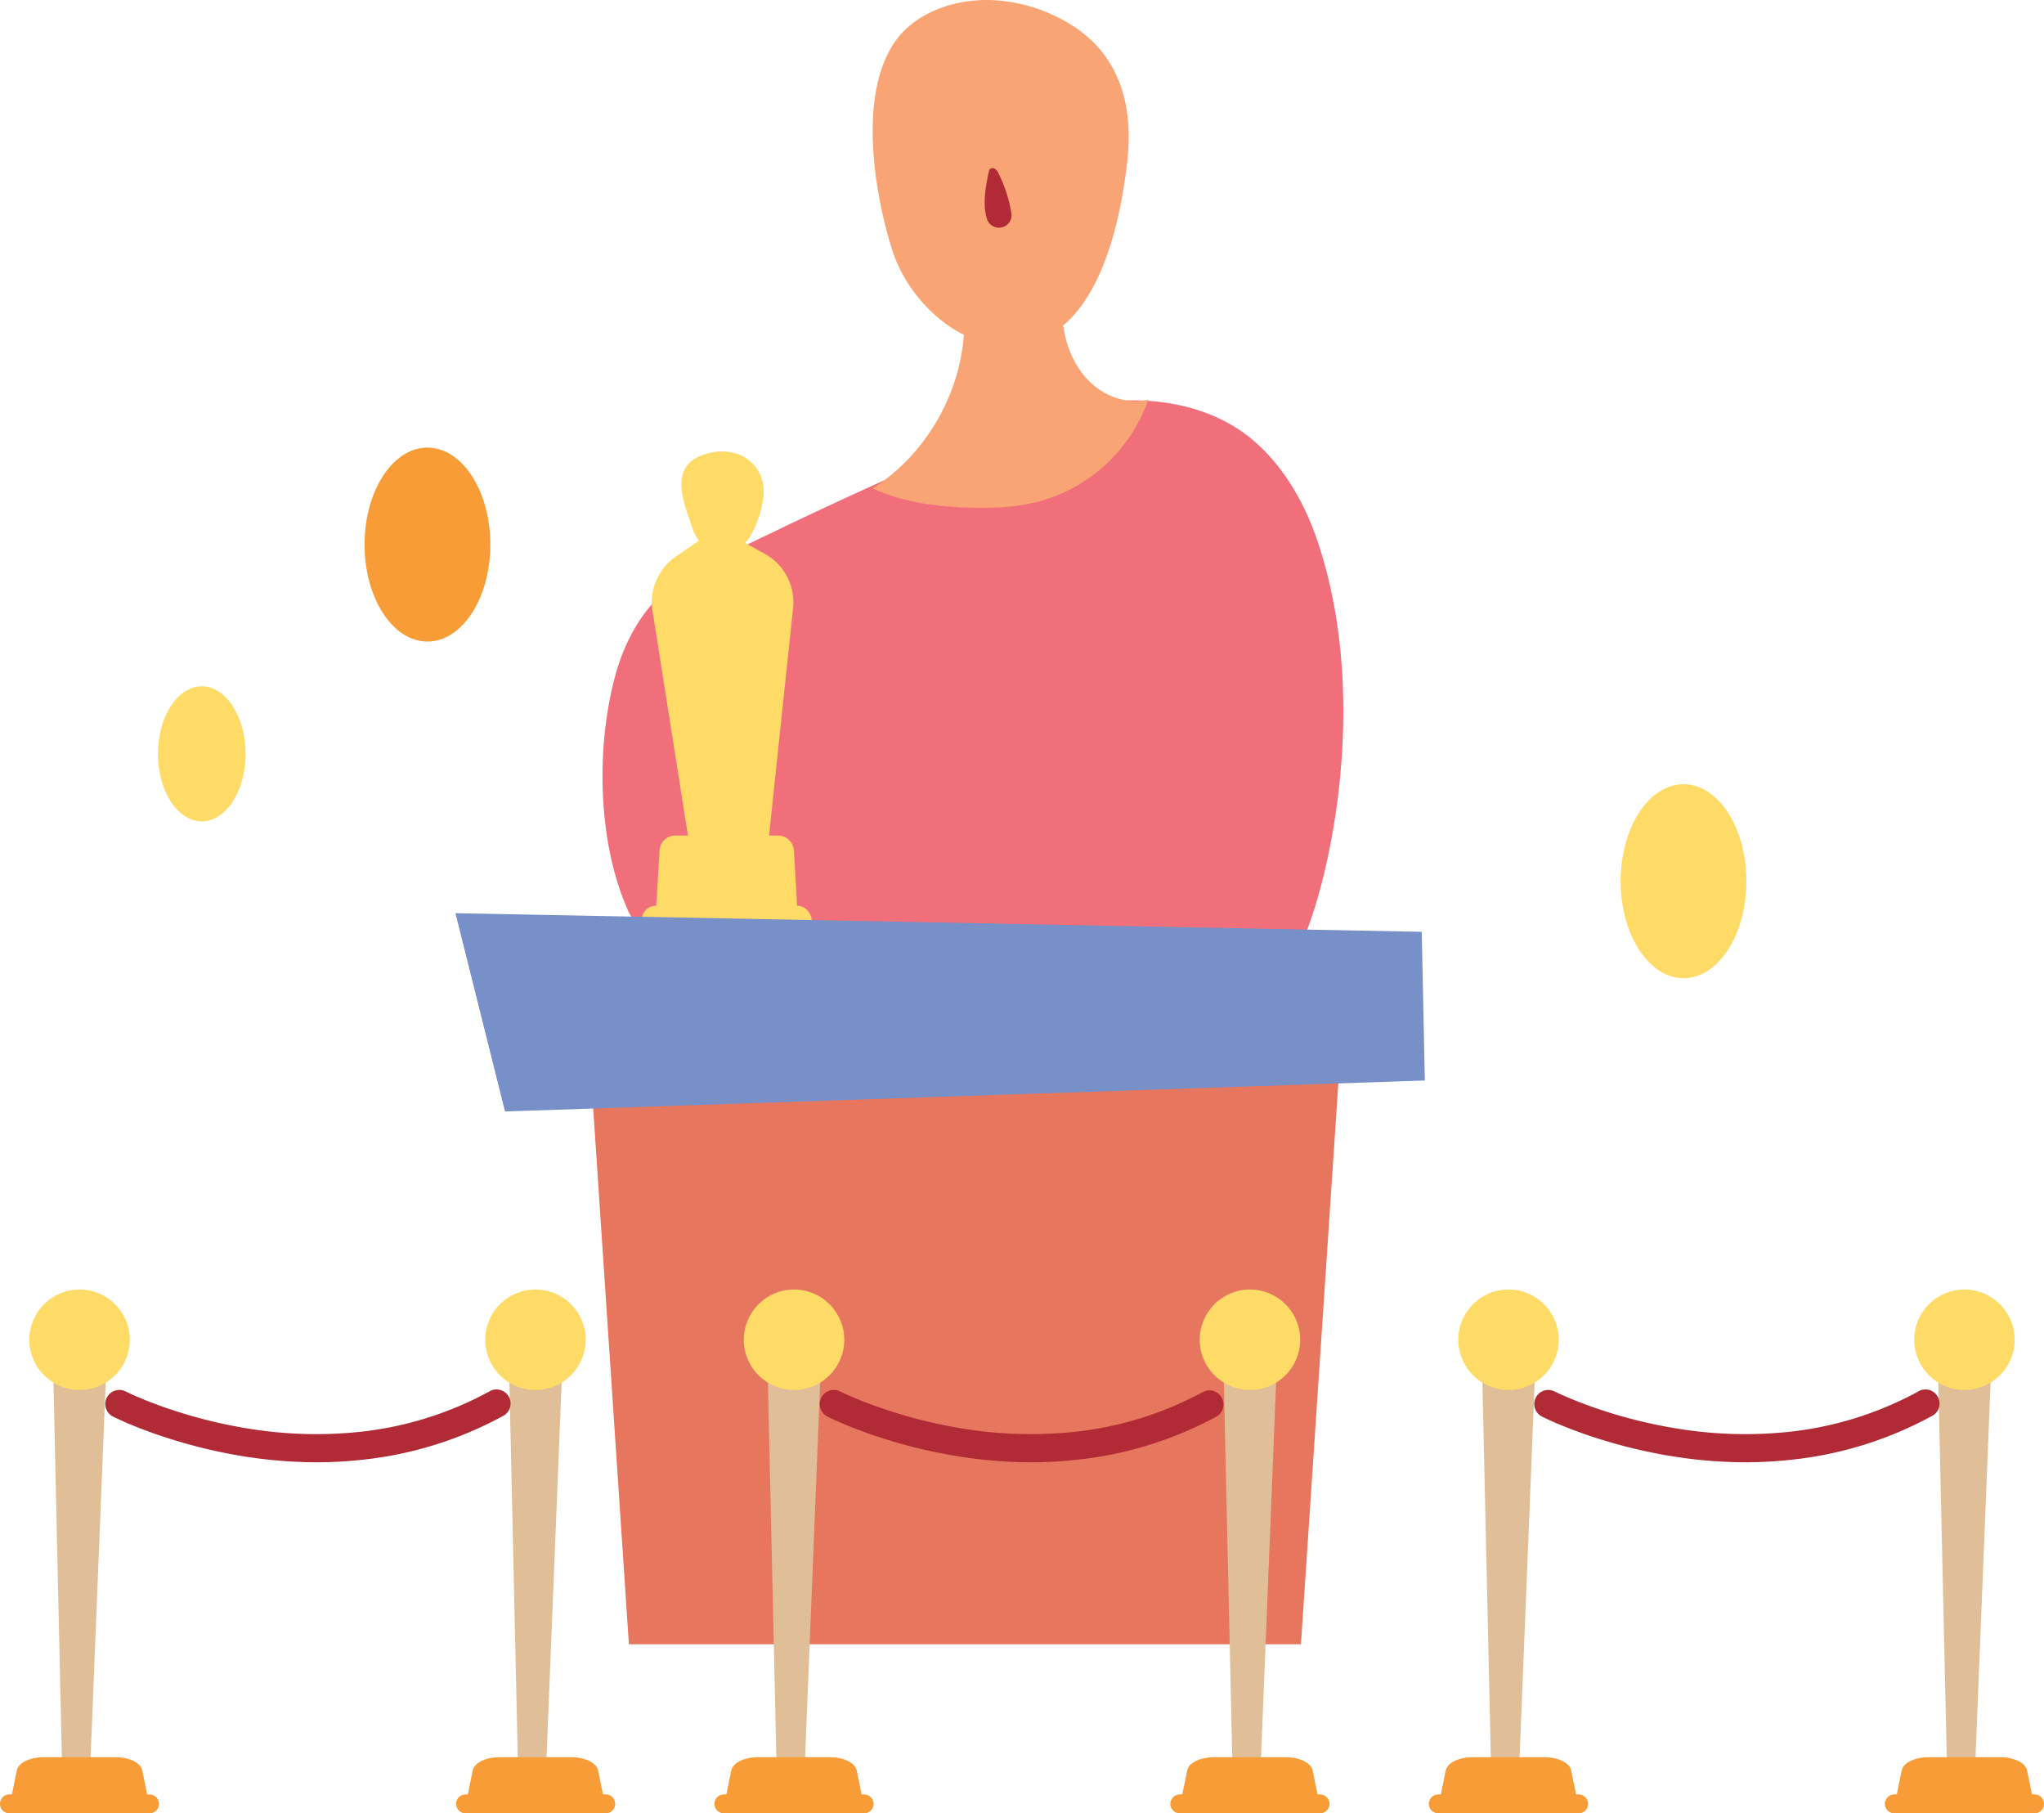 <svg xmlns="http://www.w3.org/2000/svg" width="1080" height="957.93" viewBox="0 0 1080 957.93"><g id="Слой_2" data-name="Слой 2"><g id="movie09_468284804"><g id="movie09_468284804-2" data-name="movie09_468284804"><path d="M687.39 868.61H332.29L312.01 564.24H707.68L687.39 868.61z" fill="#e7765e"/><path d="M337.75 488.32a11.74 11.74.0 0 1-2.4-1.87 21.15 21.15.0 0 1-4-6.56c-15.67-36-16.46-85.67-6.15-123.38C330 339.07 339 322.35 353 310.91c7.71-6.29 16.68-10.81 25.59-15.23Q440.48 265 503.84 237.51c25.45-11 51.48-21.81 79-25.08s57.21 1.8 78.54 19.53c17.18 14.29 28.57 34.76 35.47 56 32.87 101.18-6.36 217-14.09 216.67C576.9 5e2 471 494.23 365.1 490.79 357.22 490.53 345 492.63 337.75 488.32z" fill="#f06f7b"/><path d="M509.5 165.45c1.51 36.43-17.64 73-48.43 92.55 15.79 7.31 33.44 9.63 50.83 10.18 12.87.4 25.91-.15 38.31-3.61a84.91 84.91.0 0 0 56.57-53.49c-9.68 2.35-20.24-.63-28-6.81s-13-15.3-15.53-24.93a117.06 117.06.0 0 1-2.37-12.74c-.17-1.12-.61-2.51-1.74-2.58s-.62 2.34.11 1.48z" fill="#f9a474"/><path d="M526.66.19c-19.61-1.43-42.42 5.22-54 22.17-19.23 28.15-10.76 79.7-1.18 109.87 8.6 27.07 36.69 53.75 66.89 50.05 41.37-5.07 53.33-63.22 57.22-96.7 3.31-28.47-3.2-55.23-28.3-71.64A86.58 86.58.0 0 0 526.66.19z" fill="#f9a474"/><path d="M522.06 92.5c-1.52 7.63-2.85 16.12-.54 23.25a6.62 6.62.0 0 0 8 4.3h.1a6.53 6.53.0 0 0 4.76-7.36 72.57 72.57.0 0 0-6.74-21 5.47 5.47.0 0 0-2.2-2.66c-1.06-.52-2.64-.05-2.82 1.11z" fill="#b02b35"/><path d="M404.23 292.66l-10.61-5.9a13.45 13.45.0 0 0 2.59-3.12 55.71 55.71.0 0 0 7.1-20.68c2.22-16.91-13.1-29.48-32.34-22.49-18.11 6.58-9.13 26.55-5.15 38.36a23 23 0 0 0 3.47 6.78L357 294.11a29.12 29.12.0 0 0-12.24 28.51l19.1 121.06a12.09 12.09.0 0 0 11.95 10.22h18.37a12.1 12.1.0 0 0 12-10.83l12.88-121.9A29.12 29.12.0 0 0 404.23 292.66z" fill="#feda67"/><path d="M421.57 485H346.38l2.1-35.75a8.36 8.36.0 0 1 8.34-7.86h54.32a8.35 8.35.0 0 1 8.33 7.86z" fill="#feda67"/><rect x="339.11" y="478.46" width="89.73" height="17.04" rx="7.52" fill="#feda67"/><path d="M240.65 482.42 266.84 587.15 752.85 570.78 751.21 492.24 240.65 482.42z" fill="#7790c7"/><path d="M47.59 935.7H32.84L28.19 727.95 55.88 729.57 47.59 935.7z" fill="#e0bf98"/><path d="M288.49 935.7H273.74L269.09 727.95 296.78 729.57 288.49 935.7z" fill="#e0bf98"/><circle cx="42.04" cy="707.74" r="26.54" fill="#feda67"/><path d="M73.85 951.64H10.23c-2.47.0-4.36-1.65-4-3.47l2.67-13c.81-3.92 6.84-6.89 14-6.89H61.14c7.17.0 13.2 3 14 6.89l2.68 13C78.2 950 76.31 951.64 73.85 951.64z" fill="#f79c36"/><path d="M79 957.93H5a5 5 0 0 1-5-5H0a5 5 0 0 1 5.05-5H79a5 5 0 0 1 5 5h0a5 5 0 0 1-5 5z" fill="#f79c36"/><circle cx="282.93" cy="707.74" r="26.54" fill="#feda67"/><path d="M314.74 951.64H251.12c-2.46.0-4.35-1.65-4-3.47l2.68-13c.81-3.92 6.84-6.89 14-6.89H302c7.17.0 13.2 3 14 6.89l2.67 13C319.1 950 317.21 951.64 314.74 951.64z" fill="#f79c36"/><path d="M319.92 957.93H246a5 5 0 0 1-5-5h0a5 5 0 0 1 5-5h74a5 5 0 0 1 5.05 5h0A5 5 0 0 1 319.92 957.93z" fill="#f79c36"/><path d="M167.6 772.48a248 248 0 0 1-42.47-3.76C86.78 762 60.76 748.86 59.67 748.31a7.43 7.43.0 0 1 6.77-13.23c.49.25 25.63 12.86 61.71 19.08a222.72 222.72.0 0 0 61.61 2.28 183.29 183.29.0 0 0 68.59-21.27 7.43 7.43.0 1 1 7.13 13 198.12 198.12.0 0 1-74.43 23A221.21 221.21.0 0 1 167.6 772.48z" fill="#b02b35"/><path d="M425.11 935.7H410.36L405.71 727.95 433.39 729.57 425.11 935.7z" fill="#e0bf98"/><path d="M666.01 935.7H651.25L646.61 727.95 674.29 729.57 666.01 935.7z" fill="#e0bf98"/><circle cx="419.55" cy="707.74" r="26.54" fill="#feda67"/><path d="M451.36 951.64H387.74c-2.47.0-4.35-1.65-4-3.47l2.68-13c.8-3.92 6.83-6.89 14-6.89h38.22c7.17.0 13.2 3 14 6.89l2.67 13C455.72 950 453.83 951.64 451.36 951.64z" fill="#f79c36"/><path d="M456.53 957.93h-74a5.06 5.06.0 0 1-5.06-5h0a5.06 5.06.0 0 1 5.06-5h74a5.06 5.06.0 0 1 5.06 5h0A5.06 5.06.0 0 1 456.53 957.93z" fill="#f79c36"/><circle cx="660.45" cy="707.74" r="26.54" fill="#feda67"/><path d="M692.26 951.64H628.64c-2.47.0-4.36-1.65-4-3.47l2.67-13c.81-3.92 6.84-6.89 14-6.89h38.22c7.17.0 13.2 3 14 6.89l2.68 13C696.61 950 694.73 951.64 692.26 951.64z" fill="#f79c36"/><path d="M697.43 957.93h-74a5.06 5.06.0 0 1-5.06-5h0a5.06 5.06.0 0 1 5.06-5h74a5.06 5.06.0 0 1 5.06 5h0A5.06 5.06.0 0 1 697.43 957.93z" fill="#f79c36"/><path d="M545.12 772.48a248 248 0 0 1-42.47-3.76c-38.36-6.69-64.38-19.86-65.47-20.41A7.43 7.43.0 0 1 444 735.08c.48.24 25.62 12.86 61.72 19.08a222.65 222.65.0 0 0 61.6 2.28 183.39 183.39.0 0 0 68.6-21.27 7.43 7.43.0 0 1 7.12 13 198.06 198.06.0 0 1-74.43 23A221 221 0 0 1 545.12 772.48z" fill="#b02b35"/><path d="M802.62 935.7H787.87L783.22 727.95 810.91 729.57 802.62 935.7z" fill="#e0bf98"/><path d="M1043.52 935.7h-14.75L1024.12 727.95 1051.81 729.57 1043.52 935.7z" fill="#e0bf98"/><circle cx="797.07" cy="707.74" r="26.54" fill="#feda67"/><path d="M828.88 951.64H765.26c-2.47.0-4.36-1.65-4-3.47l2.67-13c.81-3.92 6.84-6.89 14-6.89h38.21c7.17.0 13.2 3 14 6.89l2.68 13C833.23 950 831.34 951.64 828.88 951.64z" fill="#f79c36"/><path d="M834.05 957.93h-74a5 5 0 0 1-5.05-5h0a5 5 0 0 1 5.05-5h74a5 5 0 0 1 5.05 5h0A5 5 0 0 1 834.05 957.93z" fill="#f79c36"/><circle cx="1037.96" cy="707.74" r="26.54" fill="#feda67"/><path d="M1069.77 951.64h-63.62c-2.46.0-4.35-1.65-4-3.47l2.68-13c.81-3.92 6.84-6.89 14-6.89h38.21c7.17.0 13.2 3 14 6.89l2.67 13C1074.13 950 1072.24 951.64 1069.77 951.64z" fill="#f79c36"/><path d="M1075 957.93h-74a5 5 0 0 1-5.05-5h0a5 5 0 0 1 5.05-5h74a5 5 0 0 1 5 5h0a5 5 0 0 1-5 5z" fill="#f79c36"/><path d="M922.63 772.48a247.75 247.75.0 0 1-42.46-3.76c-38.36-6.69-64.38-19.86-65.47-20.41a7.43 7.43.0 0 1 6.77-13.23c.48.24 25.62 12.86 61.72 19.08a222.65 222.65.0 0 0 61.6 2.28 183.29 183.29.0 0 0 68.59-21.27 7.43 7.43.0 1 1 7.13 13 198.12 198.12.0 0 1-74.43 23A221.21 221.21.0 0 1 922.63 772.48z" fill="#b02b35"/><ellipse cx="889.53" cy="465.52" rx="33.23" ry="51.23" fill="#feda67"/><ellipse cx="106.61" cy="398.23" rx="23.14" ry="35.67" fill="#feda67"/><ellipse cx="225.85" cy="287.68" rx="33.23" ry="51.23" fill="#f79c36"/></g></g></g></svg>